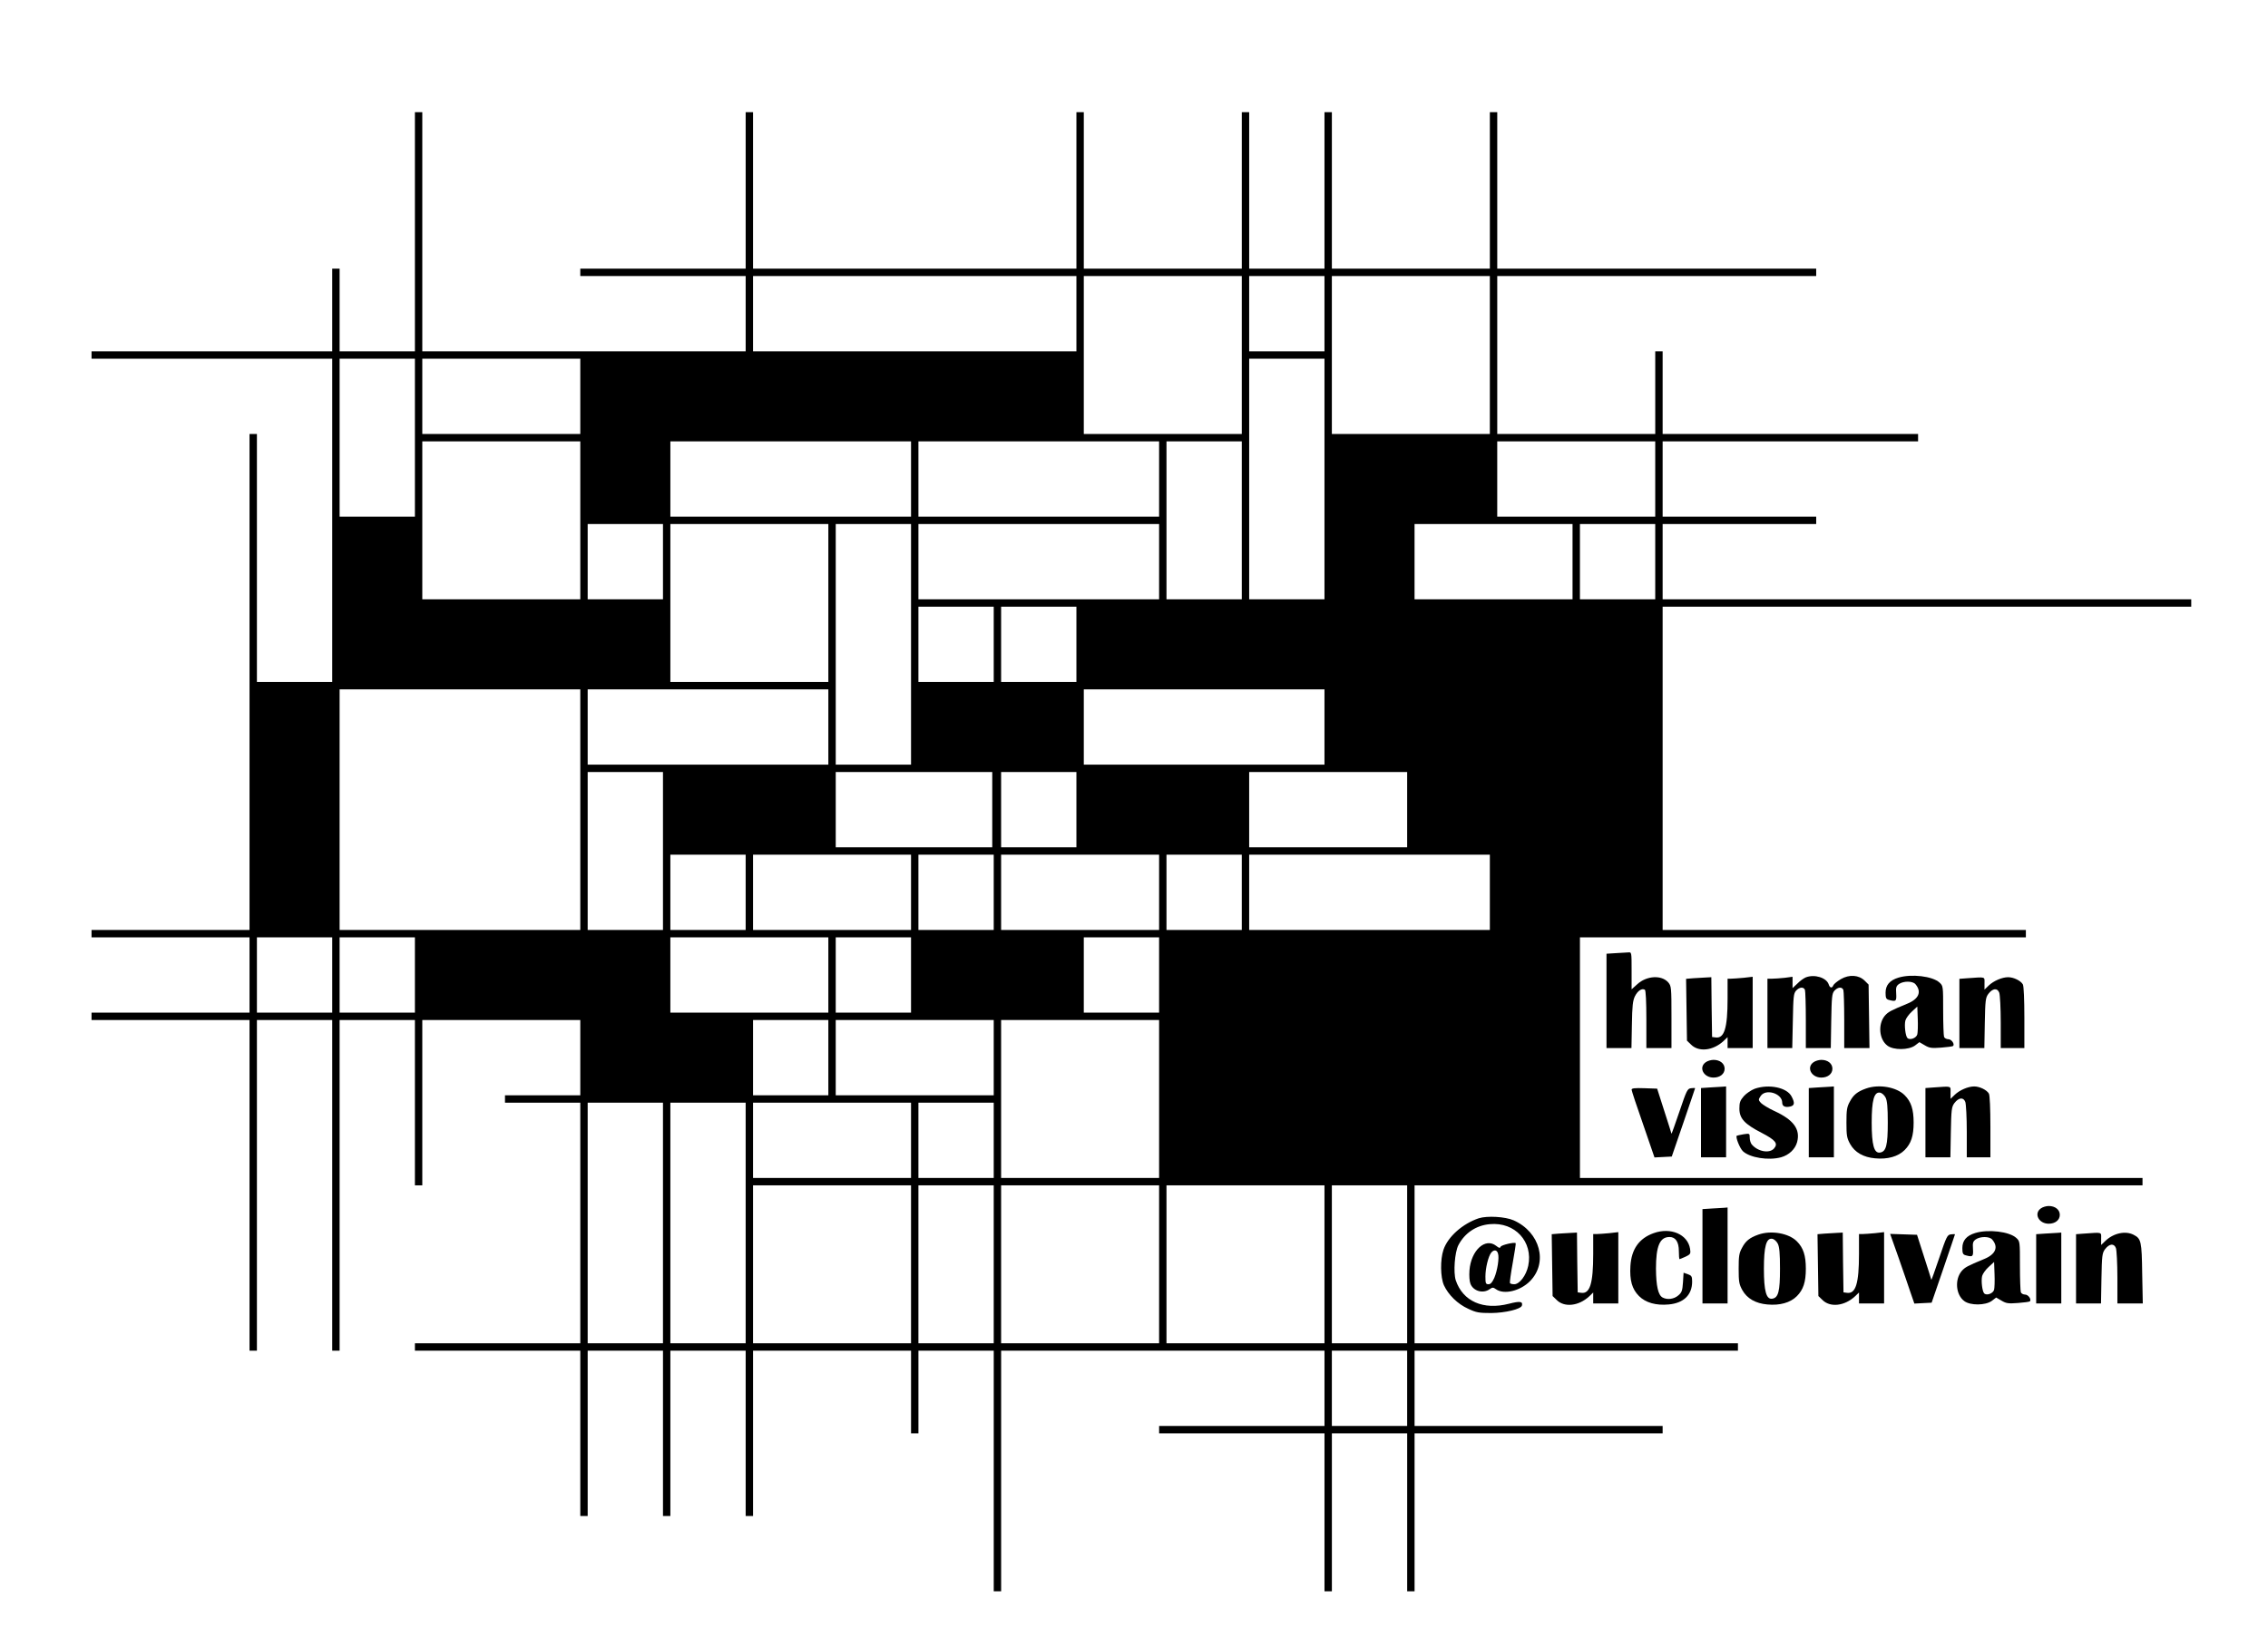 <?xml version="1.0" standalone="no"?>
<!DOCTYPE svg PUBLIC "-//W3C//DTD SVG 20010904//EN"
 "http://www.w3.org/TR/2001/REC-SVG-20010904/DTD/svg10.dtd">
<svg version="1.0" xmlns="http://www.w3.org/2000/svg"
 width="1536pt" height="1116pt" viewBox="0 0 1536 1116"
 preserveAspectRatio="xMidYMid meet">

<g transform="translate(0,1116) scale(0.1,-0.1)"
fill="#000000" stroke="none">
<path d="M2810 9590 l0 -810 -255 0 -255 0 0 280 0 280 -25 0 -25 0 0 -280 0
-280 -815 0 -815 0 0 -25 0 -25 815 0 815 0 0 -1095 0 -1095 -255 0 -255 0 0
840 0 840 -25 0 -25 0 0 -1680 0 -1680 -535 0 -535 0 0 -25 0 -25 535 0 535 0
0 -255 0 -255 -535 0 -535 0 0 -25 0 -25 535 0 535 0 0 -1120 0 -1120 25 0 25
0 0 1120 0 1120 255 0 255 0 0 -1120 0 -1120 25 0 25 0 0 1120 0 1120 255 0
255 0 0 -560 0 -560 25 0 25 0 0 560 0 560 535 0 535 0 0 -255 0 -255 -255 0
-255 0 0 -25 0 -25 255 0 255 0 0 -815 0 -815 -560 0 -560 0 0 -25 0 -25 560
0 560 0 0 -560 0 -560 25 0 25 0 0 560 0 560 255 0 255 0 0 -560 0 -560 25 0
25 0 0 560 0 560 255 0 255 0 0 -560 0 -560 25 0 25 0 0 560 0 560 535 0 535
0 0 -280 0 -280 25 0 25 0 0 280 0 280 255 0 255 0 0 -815 0 -815 25 0 25 0 0
815 0 815 1095 0 1095 0 0 -255 0 -255 -560 0 -560 0 0 -25 0 -25 560 0 560 0
0 -535 0 -535 25 0 25 0 0 535 0 535 255 0 255 0 0 -535 0 -535 25 0 25 0 0
535 0 535 840 0 840 0 0 25 0 25 -840 0 -840 0 0 255 0 255 1095 0 1095 0 0
25 0 25 -1095 0 -1095 0 0 535 0 535 2465 0 2465 0 0 25 0 25 -1905 0 -1905 0
0 815 0 815 1510 0 1510 0 0 25 0 25 -1230 0 -1230 0 0 1095 0 1095 1790 0
1790 0 0 25 0 25 -1790 0 -1790 0 0 255 0 255 520 0 520 0 0 25 0 25 -520 0
-520 0 0 255 0 255 865 0 865 0 0 25 0 25 -865 0 -865 0 0 280 0 280 -25 0
-25 0 0 -280 0 -280 -535 0 -535 0 0 535 0 535 1080 0 1080 0 0 25 0 25 -1080
0 -1080 0 0 530 0 530 -25 0 -25 0 0 -530 0 -530 -535 0 -535 0 0 530 0 530
-25 0 -25 0 0 -530 0 -530 -255 0 -255 0 0 530 0 530 -25 0 -25 0 0 -530 0
-530 -535 0 -535 0 0 530 0 530 -25 0 -25 0 0 -530 0 -530 -1095 0 -1095 0 0
530 0 530 -25 0 -25 0 0 -530 0 -530 -560 0 -560 0 0 -25 0 -25 560 0 560 0 0
-255 0 -255 -1095 0 -1095 0 0 810 0 810 -25 0 -25 0 0 -810z m4480 -555 l0
-255 -1095 0 -1095 0 0 255 0 255 1095 0 1095 0 0 -255z m1120 -280 l0 -535
-535 0 -535 0 0 535 0 535 535 0 535 0 0 -535z m560 280 l0 -255 -255 0 -255
0 0 255 0 255 255 0 255 0 0 -255z m1120 -280 l0 -535 -535 0 -535 0 0 535 0
535 535 0 535 0 0 -535z m-7280 -560 l0 -535 -255 0 -255 0 0 535 0 535 255 0
255 0 0 -535z m1120 280 l0 -255 -535 0 -535 0 0 255 0 255 535 0 535 0 0
-255z m5040 -560 l0 -815 -255 0 -255 0 0 815 0 815 255 0 255 0 0 -815z
m-5040 -280 l0 -535 -535 0 -535 0 0 535 0 535 535 0 535 0 0 -535z m2240 280
l0 -255 -815 0 -815 0 0 255 0 255 815 0 815 0 0 -255z m1680 0 l0 -255 -815
0 -815 0 0 255 0 255 815 0 815 0 0 -255z m560 -280 l0 -535 -255 0 -255 0 0
535 0 535 255 0 255 0 0 -535z m2800 280 l0 -255 -535 0 -535 0 0 255 0 255
535 0 535 0 0 -255z m-6720 -560 l0 -255 -255 0 -255 0 0 255 0 255 255 0 255
0 0 -255z m1120 -280 l0 -535 -535 0 -535 0 0 535 0 535 535 0 535 0 0 -535z
m560 -280 l0 -815 -255 0 -255 0 0 815 0 815 255 0 255 0 0 -815z m1680 560
l0 -255 -815 0 -815 0 0 255 0 255 815 0 815 0 0 -255z m2800 0 l0 -255 -535
0 -535 0 0 255 0 255 535 0 535 0 0 -255z m560 0 l0 -255 -255 0 -255 0 0 255
0 255 255 0 255 0 0 -255z m-4480 -560 l0 -255 -255 0 -255 0 0 255 0 255 255
0 255 0 0 -255z m560 0 l0 -255 -255 0 -255 0 0 255 0 255 255 0 255 0 0 -255z
m-3360 -1120 l0 -815 -815 0 -815 0 0 815 0 815 815 0 815 0 0 -815z m1680
560 l0 -255 -815 0 -815 0 0 255 0 255 815 0 815 0 0 -255z m3360 0 l0 -255
-815 0 -815 0 0 255 0 255 815 0 815 0 0 -255z m-4480 -840 l0 -535 -255 0
-255 0 0 535 0 535 255 0 255 0 0 -535z m2230 280 l0 -255 -530 0 -530 0 0
255 0 255 530 0 530 0 0 -255z m570 0 l0 -255 -255 0 -255 0 0 255 0 255 255
0 255 0 0 -255z m2240 0 l0 -255 -535 0 -535 0 0 255 0 255 535 0 535 0 0
-255z m-4480 -560 l0 -255 -255 0 -255 0 0 255 0 255 255 0 255 0 0 -255z
m1120 0 l0 -255 -535 0 -535 0 0 255 0 255 535 0 535 0 0 -255z m560 0 l0
-255 -255 0 -255 0 0 255 0 255 255 0 255 0 0 -255z m1120 0 l0 -255 -535 0
-535 0 0 255 0 255 535 0 535 0 0 -255z m560 0 l0 -255 -255 0 -255 0 0 255 0
255 255 0 255 0 0 -255z m1680 0 l0 -255 -815 0 -815 0 0 255 0 255 815 0 815
0 0 -255z m-7840 -560 l0 -255 -255 0 -255 0 0 255 0 255 255 0 255 0 0 -255z
m560 0 l0 -255 -255 0 -255 0 0 255 0 255 255 0 255 0 0 -255z m2800 0 l0
-255 -535 0 -535 0 0 255 0 255 535 0 535 0 0 -255z m560 0 l0 -255 -255 0
-255 0 0 255 0 255 255 0 255 0 0 -255z m1680 0 l0 -255 -255 0 -255 0 0 255
0 255 255 0 255 0 0 -255z m-2240 -560 l0 -255 -255 0 -255 0 0 255 0 255 255
0 255 0 0 -255z m1120 0 l0 -255 -535 0 -535 0 0 255 0 255 535 0 535 0 0
-255z m1120 -280 l0 -535 -535 0 -535 0 0 535 0 535 535 0 535 0 0 -535z
m-3360 -840 l0 -815 -255 0 -255 0 0 815 0 815 255 0 255 0 0 -815z m560 0 l0
-815 -255 0 -255 0 0 815 0 815 255 0 255 0 0 -815z m1120 560 l0 -255 -535 0
-535 0 0 255 0 255 535 0 535 0 0 -255z m560 0 l0 -255 -255 0 -255 0 0 255 0
255 255 0 255 0 0 -255z m-560 -840 l0 -535 -535 0 -535 0 0 535 0 535 535 0
535 0 0 -535z m560 0 l0 -535 -255 0 -255 0 0 535 0 535 255 0 255 0 0 -535z
m1120 0 l0 -535 -535 0 -535 0 0 535 0 535 535 0 535 0 0 -535z m1120 0 l0
-535 -535 0 -535 0 0 535 0 535 535 0 535 0 0 -535z m560 0 l0 -535 -255 0
-255 0 0 535 0 535 255 0 255 0 0 -535z m0 -840 l0 -255 -255 0 -255 0 0 255
0 255 255 0 255 0 0 -255z"/>
<path d="M10943 4703 l-63 -4 0 -319 0 -320 84 0 85 0 3 158 c2 128 6 164 21
194 19 37 47 55 67 43 6 -4 10 -81 10 -201 l0 -194 85 0 85 0 0 209 c0 203 -1
211 -22 236 -45 51 -145 46 -209 -12 l-39 -35 0 126 c0 125 0 126 -22 124 -13
-1 -51 -3 -85 -5z"/>
<path d="M12230 4539 c-14 -6 -40 -24 -57 -42 l-33 -31 0 38 0 39 -52 -7 c-29
-3 -68 -6 -85 -6 l-33 0 0 -235 0 -235 84 0 84 0 4 184 c3 164 5 186 22 205
23 25 51 27 60 5 3 -9 6 -101 6 -205 l0 -189 84 0 85 0 3 184 c3 164 5 186 22
205 23 25 51 27 60 5 3 -9 6 -101 6 -205 l0 -189 86 0 85 0 -3 215 -3 215 -26
26 c-40 40 -105 44 -162 11 -25 -15 -47 -33 -51 -42 -8 -21 -23 -19 -31 6 -15
46 -96 71 -155 48z"/>
<path d="M12857 4537 c-59 -18 -87 -51 -87 -102 0 -36 4 -44 23 -49 48 -13 52
-9 49 43 -3 42 0 51 19 65 31 21 92 21 111 -1 44 -51 24 -100 -54 -132 -116
-48 -130 -56 -153 -82 -48 -58 -39 -161 18 -203 41 -31 143 -30 186 1 l30 23
36 -21 c32 -19 46 -21 112 -16 41 3 77 8 80 11 13 12 -10 46 -32 46 -12 0 -26
7 -29 16 -3 9 -6 90 -6 180 0 164 0 165 -25 188 -47 43 -190 60 -278 33z m128
-384 c-6 -25 -50 -42 -67 -25 -13 13 -22 85 -14 118 4 15 24 43 44 61 l37 34
3 -83 c2 -46 0 -93 -3 -105z"/>
<path d="M11467 4533 l-48 -4 3 -209 3 -210 27 -26 c52 -53 150 -42 221 24
l27 26 0 -37 0 -37 85 0 85 0 0 241 0 242 -61 -7 c-34 -3 -73 -6 -85 -6 l-24
0 0 -135 c0 -200 -22 -272 -82 -263 l-23 3 -3 203 -2 202 -38 -2 c-20 -1 -59
-3 -85 -5z"/>
<path d="M13323 4533 l-53 -4 0 -235 0 -234 84 0 85 0 3 169 c3 154 5 172 24
198 29 38 61 42 74 8 5 -14 10 -105 10 -201 l0 -174 80 0 80 0 0 206 c0 122
-4 213 -10 225 -14 25 -62 49 -100 49 -41 0 -99 -25 -132 -57 l-28 -27 0 42
c0 47 12 44 -117 35z"/>
<path d="M11552 3964 c-50 -35 -15 -104 53 -104 44 0 75 25 75 60 0 35 -31 60
-75 60 -17 0 -41 -7 -53 -16z"/>
<path d="M12282 3964 c-50 -35 -15 -104 53 -104 44 0 75 25 75 60 0 35 -31 60
-75 60 -17 0 -41 -7 -53 -16z"/>
<path d="M11578 3793 l-58 -4 0 -234 0 -235 85 0 85 0 0 240 0 240 -27 -2
c-16 -1 -54 -3 -85 -5z"/>
<path d="M11883 3784 c-23 -9 -56 -31 -73 -50 -25 -29 -30 -43 -30 -84 0 -67
35 -105 150 -164 96 -50 114 -73 84 -107 -32 -35 -111 -20 -151 29 -7 9 -13
29 -13 45 0 29 -1 29 -42 23 -23 -4 -44 -9 -46 -10 -9 -10 21 -85 42 -105 47
-44 173 -64 258 -41 54 15 96 55 109 103 23 87 -24 151 -155 211 -39 18 -79
43 -90 54 -18 20 -18 23 -2 47 34 52 146 18 146 -45 0 -25 21 -34 55 -26 29 7
31 25 9 67 -31 62 -154 87 -251 53z"/>
<path d="M12308 3793 l-58 -4 0 -234 0 -235 85 0 85 0 0 240 0 240 -27 -2
c-16 -1 -54 -3 -85 -5z"/>
<path d="M12638 3786 c-59 -21 -86 -43 -110 -89 -20 -36 -23 -57 -23 -142 0
-88 3 -105 25 -145 32 -57 90 -90 169 -97 85 -8 156 12 200 56 44 44 61 96 61
186 0 90 -17 142 -61 186 -55 55 -174 76 -261 45z m132 -61 c11 -22 15 -65 15
-170 0 -154 -11 -197 -53 -203 -40 -6 -56 52 -56 203 0 151 16 209 56 203 13
-2 29 -16 38 -33z"/>
<path d="M13093 3793 l-53 -4 0 -235 0 -234 84 0 85 0 3 169 c3 154 5 172 24
198 29 38 61 42 74 8 5 -14 10 -105 10 -201 l0 -174 80 0 80 0 0 206 c0 122
-4 213 -10 225 -14 25 -62 49 -100 49 -41 0 -99 -25 -132 -57 l-28 -27 0 42
c0 47 12 44 -117 35z"/>
<path d="M11050 3778 c0 -7 35 -113 78 -235 l77 -224 59 3 58 3 79 230 c43
127 79 231 79 233 0 2 -12 2 -27 0 -25 -3 -30 -13 -79 -158 -29 -85 -53 -153
-54 -150 0 3 -23 73 -49 155 l-48 150 -87 3 c-64 2 -86 0 -86 -10z"/>
<path d="M13822 2974 c-50 -35 -15 -104 53 -104 44 0 75 25 75 60 0 35 -31 60
-75 60 -17 0 -41 -7 -53 -16z"/>
<path d="M11593 2973 l-63 -4 0 -319 0 -320 85 0 85 0 0 325 0 325 -22 -2
c-13 -1 -51 -3 -85 -5z"/>
<path d="M10015 2907 c-110 -37 -209 -125 -239 -213 -23 -67 -21 -187 3 -241
30 -65 93 -127 164 -159 55 -26 73 -29 157 -29 95 1 199 26 207 50 8 29 -13
32 -87 13 -175 -45 -313 16 -361 159 -17 54 -7 189 18 238 43 82 120 134 213
142 170 16 294 -119 260 -282 -14 -66 -59 -125 -95 -125 -13 0 -26 3 -29 8 -2
4 6 66 19 137 13 72 22 131 20 133 -8 9 -97 -12 -102 -24 -4 -11 -10 -10 -30
6 -74 58 -170 -30 -181 -165 -3 -39 0 -76 7 -93 20 -49 85 -67 129 -36 20 14
24 14 44 0 53 -38 163 -12 229 54 125 125 70 333 -110 413 -57 25 -179 32
-236 14z m130 -238 c10 -29 -4 -117 -25 -166 -14 -31 -25 -43 -39 -43 -19 0
-21 6 -21 53 0 57 20 138 40 162 18 21 38 18 45 -6z"/>
<path d="M11199 2806 c-98 -35 -150 -108 -157 -222 -6 -97 11 -157 58 -204 45
-45 115 -65 201 -57 102 9 159 65 159 155 0 35 -4 41 -29 50 l-29 10 -4 -65
c-4 -57 -8 -69 -32 -89 -29 -25 -74 -31 -106 -14 -30 16 -44 77 -45 195 0 154
26 215 92 215 41 0 63 -34 63 -95 0 -30 2 -55 5 -55 2 0 21 8 41 17 33 16 35
20 30 53 -16 98 -131 148 -247 106z"/>
<path d="M13377 2807 c-59 -18 -87 -51 -87 -102 0 -36 4 -44 23 -49 48 -13 52
-9 49 43 -3 42 0 51 19 65 31 21 92 21 111 -1 44 -51 24 -100 -54 -132 -116
-48 -130 -56 -153 -82 -48 -58 -39 -161 18 -203 41 -31 143 -30 186 1 l30 23
36 -21 c32 -19 46 -21 112 -16 41 3 77 8 80 11 13 12 -10 46 -32 46 -12 0 -26
7 -29 16 -3 9 -6 90 -6 180 0 164 0 165 -25 188 -47 43 -190 60 -278 33z m128
-384 c-6 -25 -50 -42 -67 -25 -13 13 -22 85 -14 118 4 15 24 43 44 61 l37 34
3 -83 c2 -46 0 -93 -3 -105z"/>
<path d="M10557 2803 l-48 -4 3 -209 3 -210 27 -26 c52 -53 150 -42 221 24
l27 26 0 -37 0 -37 85 0 85 0 0 241 0 242 -61 -7 c-34 -3 -73 -6 -85 -6 l-24
0 0 -135 c0 -200 -22 -272 -82 -263 l-23 3 -3 203 -2 202 -38 -2 c-20 -1 -59
-3 -85 -5z"/>
<path d="M11908 2796 c-59 -21 -86 -43 -110 -89 -20 -36 -23 -57 -23 -142 0
-88 3 -105 25 -145 32 -57 90 -90 169 -97 85 -8 156 12 200 56 44 44 61 96 61
186 0 90 -17 142 -61 186 -55 55 -174 76 -261 45z m132 -61 c11 -22 15 -65 15
-170 0 -154 -11 -197 -53 -203 -40 -6 -56 52 -56 203 0 151 16 209 56 203 13
-2 29 -16 38 -33z"/>
<path d="M12357 2803 l-48 -4 3 -209 3 -210 27 -26 c52 -53 150 -42 221 24
l27 26 0 -37 0 -37 85 0 85 0 0 241 0 242 -61 -7 c-34 -3 -73 -6 -85 -6 l-24
0 0 -135 c0 -200 -22 -272 -82 -263 l-23 3 -3 203 -2 202 -38 -2 c-20 -1 -59
-3 -85 -5z"/>
<path d="M13848 2803 l-58 -4 0 -234 0 -235 85 0 85 0 0 240 0 240 -27 -2
c-16 -1 -54 -3 -85 -5z"/>
<path d="M14113 2803 l-53 -4 0 -235 0 -234 84 0 85 0 3 169 c3 154 5 172 24
198 29 38 61 42 74 8 5 -14 10 -105 10 -201 l0 -174 86 0 86 0 -4 203 c-3 218
-7 236 -58 262 -56 29 -137 11 -192 -42 l-28 -27 0 42 c0 47 12 44 -117 35z"/>
<path d="M12857 2643 c30 -87 67 -193 81 -236 l27 -78 58 3 59 3 79 230 c43
127 79 231 79 233 0 2 -12 2 -27 0 -25 -3 -30 -13 -79 -158 -29 -85 -53 -153
-54 -150 0 3 -23 73 -49 155 l-48 150 -91 3 -91 3 56 -158z"/>
</g>
</svg>
